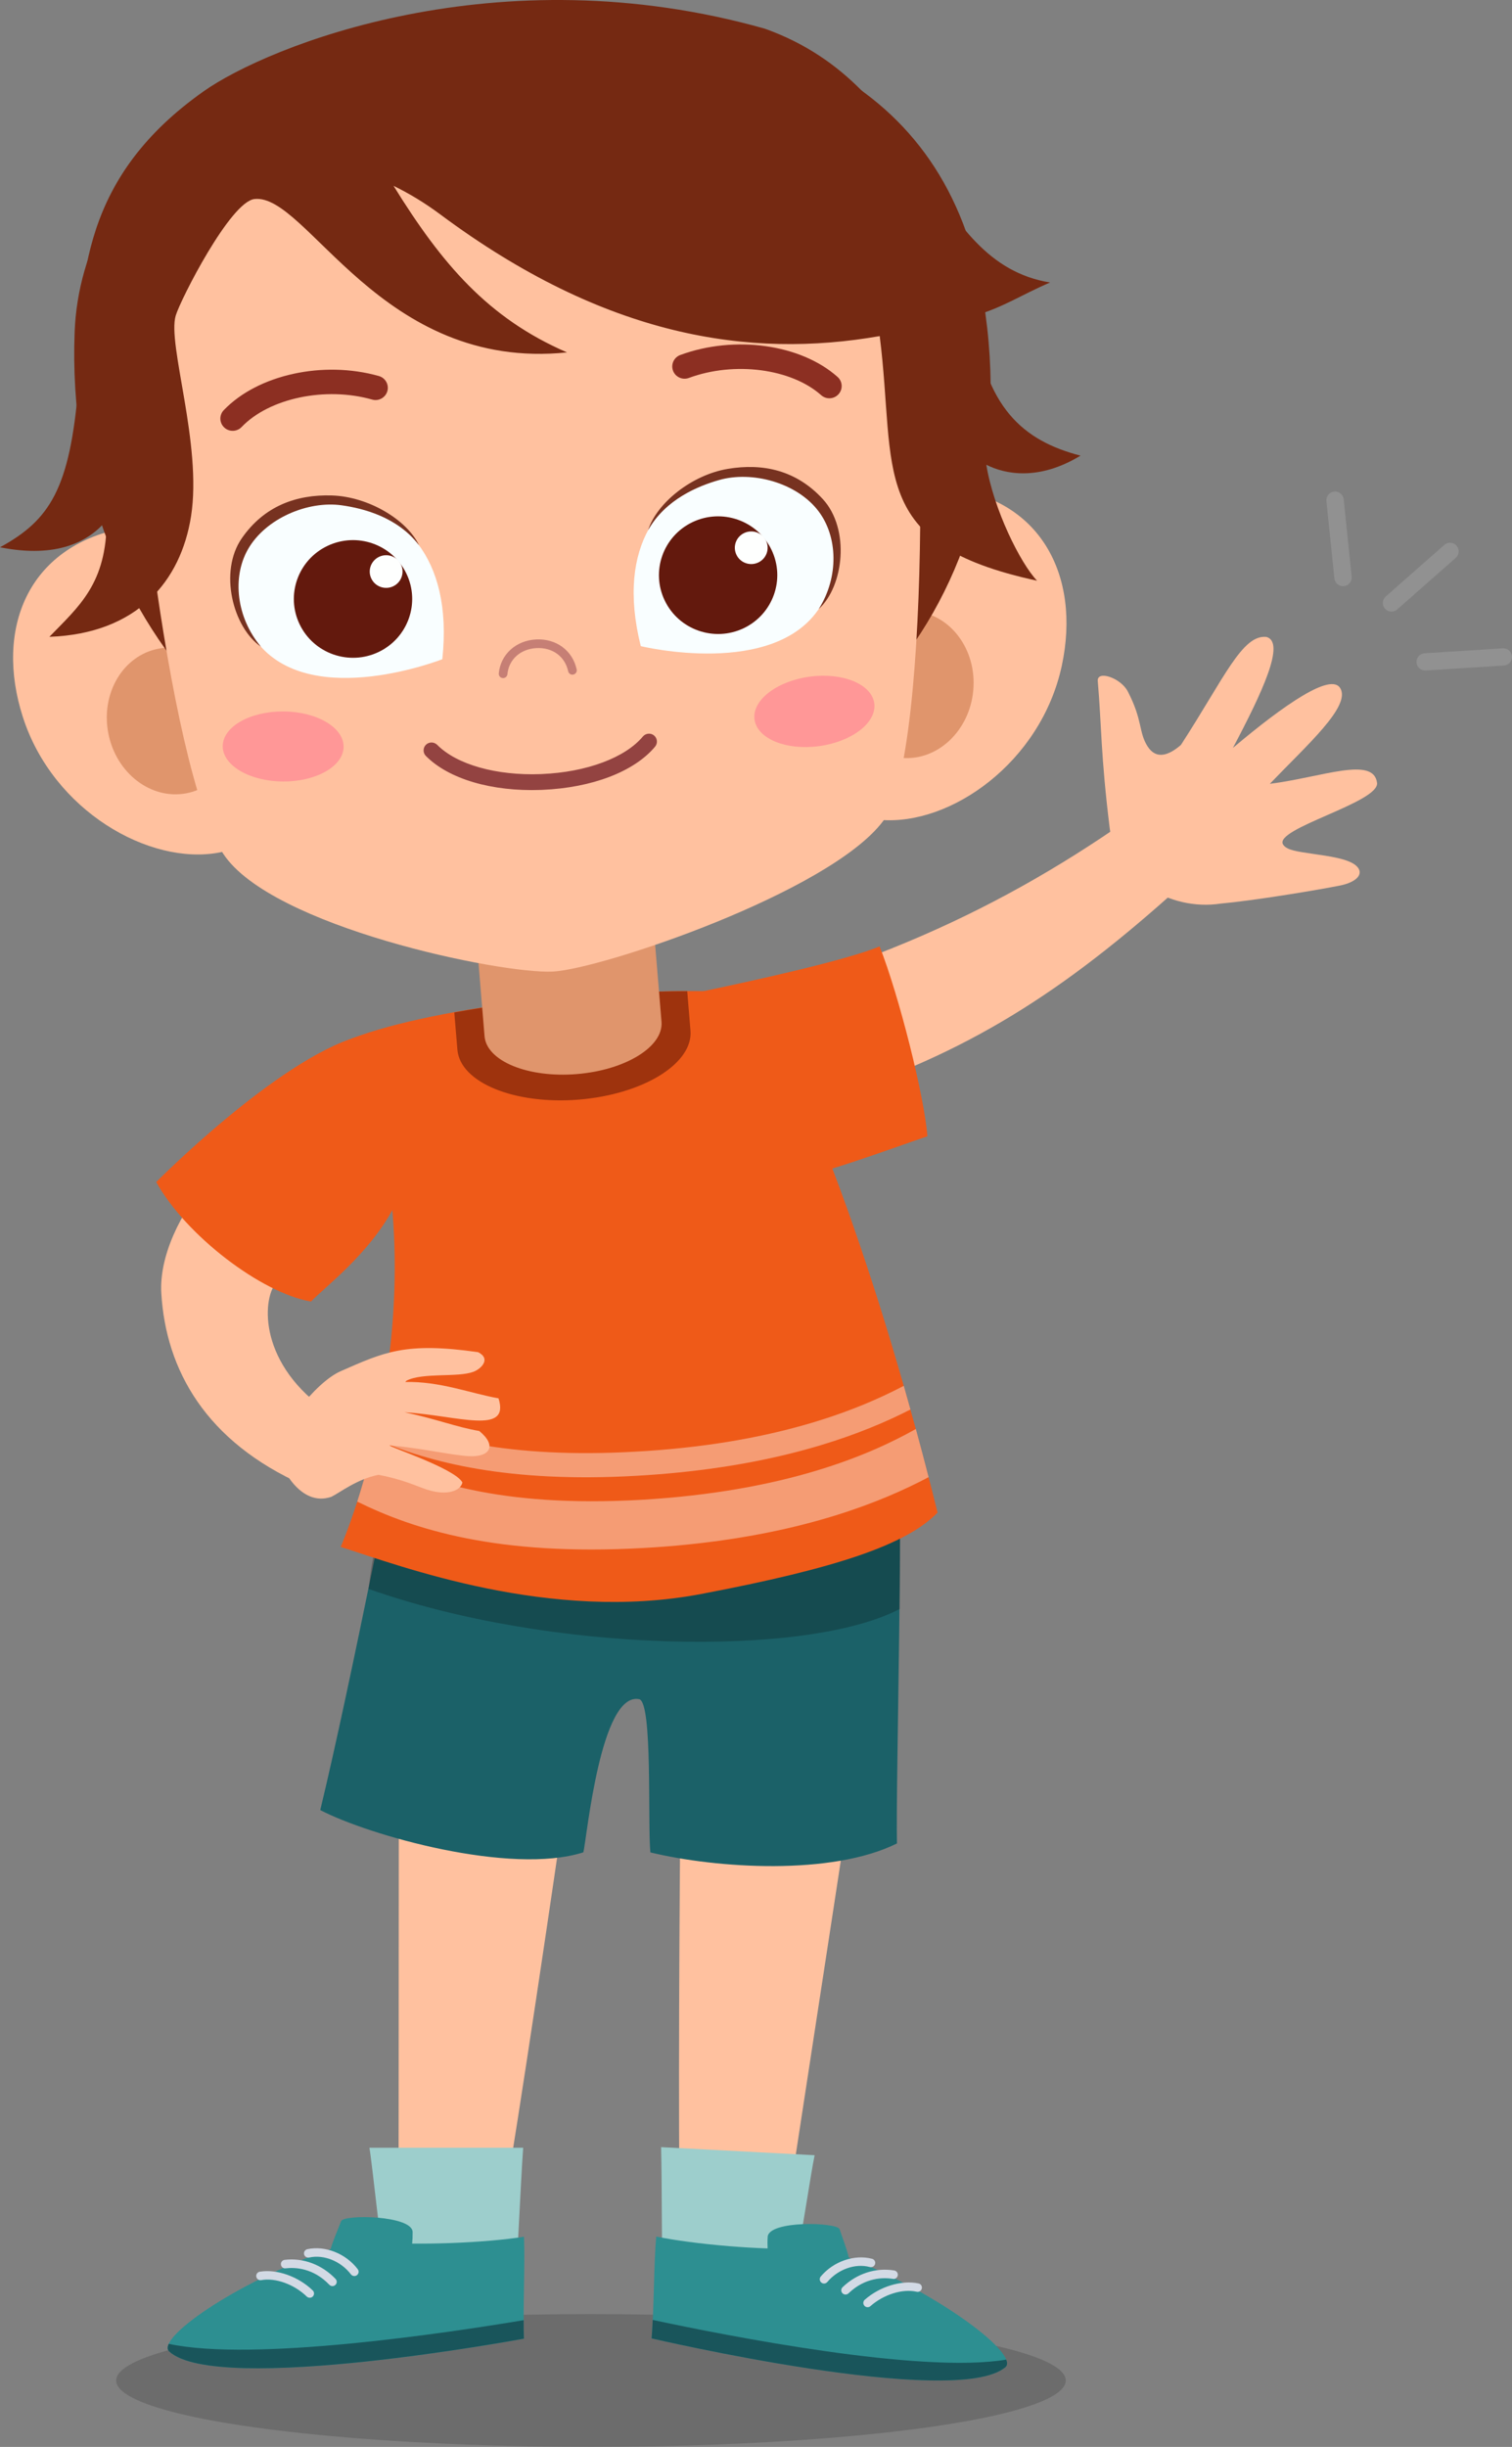 <svg width="641.37" height="1037.71" viewBox="0 0 641.37 1037.71" xmlns="http://www.w3.org/2000/svg" xmlns:xlink="http://www.w3.org/1999/xlink" xml:space="preserve" overflow="visible"><rect x="0" y="0" width="641.37" height="1037.71" fill="#808080" stroke="none"/><defs></defs><g><path d="M544.3 358.21C545.88 360.6 550.31 361.12 557.19 362.15 563.15 363.04 572.13 364.11 575.41 367.27 578.91 370.64 575.3 374.17 568.38 375.55 556.95 377.82 530.95 382.02 517.9 383.19 495.79 386.59 473.31 372.09 470.74 351.37 466.89 320.3 467.31 308.01 465.66 288.83 465.25 284.1 475.38 287.43 478.38 293.2 484.8 305.56 482.92 310.36 486.72 316.43 490.43 322.35 495.84 320.33 500.94 315.91 519.37 287.43 526.91 269.07 537.16 270.11 545.47 272.29 535.43 293.63 522.99 317.17 545.15 298.49 564.47 285.32 568.48 291.79 573.22 299.44 554.43 315.92 538.65 332.41 560.65 329.64 582.65 320.53 584.12 331.98 585.2 340.34 539.86 351.46 544.3 358.21Z" fill="#FFC19F"/><path d="M612.66 231.09C614.18 229.76 616.5 229.9 617.85 231.4 619.14 232.92 619.06 235.22 617.53 236.56L592.68 258.46C591.16 259.79 588.84 259.65 587.49 258.15L587.19 257.76C586.17 256.26 586.41 254.21 587.8 252.98L612.66 231.09ZM637.46 274.96C639.51 274.83 641.25 276.38 641.36 278.37 641.49 280.39 639.95 282.13 637.92 282.25L604.77 284.35C603.42 284.43 602.2 283.78 601.49 282.74 601.13 282.21 600.9 281.6 600.86 280.93 600.74 278.91 602.27 277.17 604.3 277.04L637.46 274.96ZM565.93 208.47C567.95 208.26 569.74 209.74 569.97 211.73L573.36 244.56C573.56 246.57 572.1 248.36 570.07 248.57 568.68 248.71 567.38 248.06 566.65 246.98 566.32 246.49 566.1 245.92 566.03 245.31L562.64 212.48C562.44 210.47 563.91 208.68 565.93 208.47Z" fill="#919191"/><path d="M128.73 629.79C132 627.54 138.81 618.18 149.2 604.66 112.79 586.06 110.7 557.42 115.46 546.73 127.07 520.61 165.66 494.69 201.33 469.15 191.71 464.4 160.76 460.74 140.53 465.57 102.38 474.67 66.6 517.68 68.43 548.46 70.36 581.01 87.33 611.39 128.73 629.79Z" fill="#FFC19F"/><ellipse cx="250.68" cy="1009.54" rx="201.4" ry="28.16" opacity="0.16"/><path d="M205.53 978.81C203.84 984.79 168.91 978.69 168.94 972.42 169.28 891.11 168.99 699.46 169.45 679.12L250.68 688.14C250.68 688.13 213.76 949.67 205.53 978.81Z" fill="#FFC19F"/><g><path d="M218.48 970.13C218.33 971.7 164.63 971.51 164.3 969.63 161.51 953.93 157.92 917.78 156.7 910.83L221.92 910.83C220.75 927.34 219.45 960.09 218.48 970.13Z" fill="#9DCECC"/><g><path d="M140.26 953.75C141.21 950.31 143.17 945.94 144.69 941.96 145.82 939 174.95 939.47 175.03 946.59 175.05 948.41 174.98 950.02 174.83 951.48 179.82 951.53 185.22 951.47 190.93 951.26 203.34 950.81 214.47 949.81 222.27 948.57 222.78 959.82 221.79 979.29 222.25 991.8 222.25 991.8 92.29 1015.98 71.81 997.25 66.02 991.96 98.65 968.51 140.26 953.75Z" fill="#2D8F91"/><path d="M222.12 983.95C222.12 986.73 222.15 989.41 222.23 991.79 222.23 991.79 92.27 1015.97 71.79 997.24 70.98 996.49 70.94 995.38 71.57 993.99 107.43 1001.73 189.81 989.36 222.12 983.95Z" fill="#19555B"/><path d="M131.16 957.39C130.17 957.58 129.21 956.99 128.99 956.01 128.77 955.04 129.39 954.07 130.37 953.85 137.92 952.22 146.71 955.69 151.76 962.34 152.36 963.14 152.21 964.27 151.4 964.87 151.09 965.1 150.73 965.22 150.37 965.23 149.8 965.25 149.22 965 148.85 964.51 144.64 958.96 137.36 956 131.16 957.39ZM121.17 961.96C120.18 962.14 119.27 961.36 119.16 960.37 119.04 959.38 119.76 958.48 120.76 958.37 128.72 957.44 136.57 960.41 142.33 966.45 143.02 967.17 142.99 968.32 142.26 969.01 141.93 969.32 141.5 969.49 141.08 969.5 140.58 969.52 140.07 969.33 139.69 968.93 132.89 961.8 125.17 961.5 121.17 961.96ZM110.19 963.4C117.36 962.16 126.58 965.44 132.66 971.34 133.38 972.04 133.39 973.18 132.69 973.9 132.35 974.25 131.91 974.43 131.46 974.44 130.98 974.46 130.49 974.29 130.12 973.93 124.83 968.79 116.86 965.84 110.81 966.97 109.79 967.16 108.88 966.48 108.71 965.49 108.54 964.5 109.2 963.57 110.19 963.4Z" fill="#D3DAE5"/></g></g><path d="M289.79 984.65C290.55 990.82 326 990.03 326.93 983.83 338.96 903.41 368.4 714 371.04 693.82L289.37 690.53C289.38 690.52 286.09 954.61 289.79 984.65Z" fill="#FFC19F"/><path d="M170.19 604.52C170.19 604.52 148.73 714.3 135.85 767.62 156.37 778.35 216.54 795.41 247.46 785.54 248.96 779.28 254.73 717.4 271.11 720.6 276.95 721.74 274.67 773.79 275.88 785.58 304.24 792.41 352.83 795.48 380.48 781.78 379.9 755.74 383.37 636.48 380.82 604.53L170.19 604.53Z" fill="#1B6168"/><path d="M381.83 649.48C372.71 625.58 363.81 605.82 363.81 605.82L170.25 610.48C170.04 610.9 169.72 611.51 169.48 611.98 168.29 623.12 159.33 646.22 156.33 673.83 233.09 701.06 341.99 703.02 381.62 682.36 381.74 671.1 381.83 659.93 381.83 649.48Z" opacity="0.23"/><g><path d="M281.15 970.2C281.23 971.77 334.88 974.01 335.3 972.15 338.81 956.59 344.03 920.89 345.56 914L280.43 910.57C280.85 927.11 280.64 960.13 281.15 970.2Z" fill="#9DCECC"/><g><path d="M360.04 957.37C359.25 953.89 357.49 949.44 356.16 945.39 355.17 942.38 326.05 941.54 325.64 948.64 325.53 950.46 325.54 952.07 325.62 953.53 320.64 953.35 315.24 953.05 309.55 952.59 297.17 951.58 286.1 950.08 278.36 948.49 277.34 959.7 277.44 979.2 276.41 991.67 276.41 991.67 405.13 1021.69 426.45 1003.9 432.46 998.89 400.93 973.99 360.04 957.37Z" fill="#2D8F91"/><path d="M276.88 983.85C276.75 986.63 276.6 989.3 276.41 991.68 276.41 991.68 405.13 1021.7 426.45 1003.91 427.3 1003.2 427.39 1002.09 426.82 1000.68 390.64 1006.78 308.91 990.71 276.88 983.85Z" fill="#19555B"/><path d="M350.95 967.75C350.56 968.23 349.97 968.45 349.4 968.4 349.04 968.37 348.69 968.24 348.39 967.99 347.62 967.35 347.51 966.21 348.15 965.44 353.5 959.02 362.44 955.95 369.91 957.92 370.88 958.18 371.46 959.17 371.19 960.14 370.93 961.1 369.94 961.66 368.96 961.42 362.83 959.75 355.43 962.38 350.95 967.75ZM359.93 972.57C359.54 972.94 359.02 973.11 358.52 973.07 358.09 973.04 357.68 972.85 357.36 972.53 356.66 971.81 356.68 970.66 357.41 969.97 363.43 964.19 371.42 961.58 379.32 962.87 380.31 963.03 380.98 963.96 380.83 964.94 380.67 965.92 379.72 966.66 378.74 966.43 374.76 965.79 367.04 965.75 359.93 972.57ZM391.02 970.52C390.81 971.49 389.86 972.13 388.85 971.9 382.86 970.51 374.76 973.09 369.24 977.99 368.85 978.33 368.36 978.48 367.88 978.44 367.43 978.4 366.99 978.2 366.67 977.84 366 977.09 366.07 975.95 366.82 975.29 373.16 969.68 382.52 966.82 389.63 968.38 390.62 968.58 391.24 969.55 391.02 970.52Z" fill="#D3DAE5"/></g></g><path d="M144.51 656.03C169.93 664.11 233.35 688.15 297.3 676.01 355.44 664.97 384.63 654.95 397.7 641.48 372.95 541.52 340.04 450.72 315.91 420.95 262.7 417.69 185 426.75 149.16 440.43 192.86 546.9 144.51 656.03 144.51 656.03Z" fill="#EF5A18"/><path d="M499.57 332.12C507 342.34 515.33 344.92 523.71 354.39 472.09 403.91 431.81 435.04 376.66 456.65 339.89 462.02 310.57 449.64 300.66 426.98 384.1 406.24 442.49 375.71 499.57 332.12Z" fill="#FFC19F"/><path d="M66.27 501.28C78.78 523.87 110.83 548.37 131.93 551.96 143.2 540.04 207.11 496.06 151.63 439.64 117.11 449.88 66.27 501.28 66.27 501.28Z" fill="#EF5A18"/><path d="M194.02 445.17 192.71 429.37C222.99 423.86 259.32 420.42 291.51 420.35L292.89 437.1C294.04 451.01 272.84 464.1 245.53 466.33 218.24 468.55 195.17 459.08 194.02 445.17Z" fill="#9E330D"/><path d="M201.48 390.33 205.54 439.44C206.41 450 223.93 457.19 244.65 455.5 265.38 453.81 281.47 443.87 280.6 433.31L276.54 384.2 201.48 390.33Z" fill="#E0956C"/><path d="M331 500.93C346.03 499.1 376.32 487.69 393.39 481.88 392.16 465.38 381.51 422.64 373.12 401.35 358.96 407.31 318.53 416.1 297.51 420.54 306.03 458.7 331 500.93 331 500.93Z" fill="#EF5A18"/><g><path d="M9.71 304.13C22.53 343.94 63.47 367.13 92.96 361.55 122.45 355.96 126.31 322.5 118.91 283.87 111.5 245.24 81.57 218.35 52.09 224.03 11.8 231.81-2.34 266.71 9.71 304.13Z" fill="#FFC19F"/><path d="M45.93 310.91C49.18 327.85 64 339.27 79.03 336.43 94.05 333.58 103.61 317.54 100.36 300.6 97.11 283.66 82.3 272.24 67.27 275.09 52.24 277.93 42.69 293.97 45.93 310.91Z" fill="#E0956C"/><path d="M450.4 282.32C441.62 323.2 403.21 350.32 373.31 347.68 343.41 345.03 336.22 312.12 339.72 272.95 343.23 233.78 370.33 204.07 400.23 206.81 441.09 210.56 458.65 243.9 450.4 282.32Z" fill="#FFC19F"/><path d="M412.85 292.75C411.31 309.92 397.71 322.75 382.47 321.41 367.23 320.06 356.12 305.04 357.66 287.87 359.2 270.7 372.8 257.87 388.04 259.21 403.28 260.56 414.39 275.58 412.85 292.75Z" fill="#E0956C"/><path d="M417.09 127C438.52 257.91 346.38 349.95 234.89 355.47 123.41 360.99 26.78 269.63 31.66 140.87 34.37 69.38 106.66 9.8 213.2 5.21 324.72 0.42 401.85 33.9 417.09 127Z" fill="#752912"/><path d="M381.65 101.84C392.85 123.56 395.98 319.81 374.57 348.25 351.86 378.42 255.11 411 234.48 412.03 212.38 413.12 115 393.02 94.72 362.1 70.73 325.51 52.16 151.71 58.17 130.61 78.5 59.36 139.72 53.96 219.95 49.99 295 46.28 352.58 45.5 381.65 101.84Z" fill="#FFC19F"/><path d="M370.85 298.24C371.97 306.37 361.51 314.51 347.48 316.42 333.46 318.33 321.18 313.28 320.06 305.15 318.94 297.02 329.41 288.88 343.43 286.97 357.45 285.07 369.73 290.11 370.85 298.24Z" fill="#FF9797"/><path d="M145.75 316.7C145.7 324.91 134.19 331.5 120.03 331.42 105.88 331.34 94.44 324.62 94.48 316.42 94.53 308.22 106.04 301.63 120.2 301.71 134.36 301.78 145.8 308.5 145.75 316.7Z" fill="#FF9797"/><path d="M242.9 286.12C242.02 286.17 241.2 285.57 241.01 284.68 239.63 278.37 234.37 274.51 227.6 274.85 220.8 275.19 215.83 279.63 215.24 285.91 215.14 286.92 214.24 287.66 213.24 287.56 212.22 287.47 211.48 286.58 211.58 285.57 212.33 277.52 218.85 271.61 227.42 271.18 235.95 270.76 242.86 275.86 244.62 283.89 244.84 284.88 244.21 285.86 243.21 286.07L242.9 286.12Z" fill="#C67F75"/><path d="M351.8 168.91C350.56 168.91 349.31 168.47 348.32 167.58 335.63 156.3 311.52 153.14 292.2 160.28 289.52 161.28 286.5 159.92 285.49 157.22 284.49 154.54 285.86 151.55 288.57 150.55 311.63 142.05 339.7 145.96 355.29 159.86 357.43 161.77 357.62 165.05 355.69 167.18 354.66 168.33 353.23 168.91 351.8 168.91Z" fill="#8C2F22"/><path d="M99.11 182.69C97.68 182.8 96.21 182.34 95.1 181.27 93.01 179.29 92.93 176.01 94.92 173.94 109.39 158.87 137.06 152.8 160.71 159.47 163.49 160.26 165.09 163.13 164.31 165.88 163.51 168.65 160.62 170.25 157.86 169.45 138.04 163.83 114.23 168.83 102.49 181.09 101.56 182.06 100.35 182.59 99.11 182.69Z" fill="#8C2F22"/><g><path d="M187.63 279.56C187.63 279.56 133.14 301.06 109.89 273.35 81.56 239.59 119.21 208.81 145.27 212.53 169.38 215.98 192.38 234.97 187.63 279.56Z" fill="#F9FEFF"/><path d="M102.56 228.28C111.99 214.67 125.59 209.66 140.75 210.12 156.25 210.6 172.59 220.38 177.77 231.27 168.62 219.23 154.03 215.59 145.02 214.31 130.66 212.24 112.55 219.83 105.09 233.11 98.45 244.92 100.26 261.83 110.66 274.23 98.82 266.13 92.73 242.47 102.56 228.28Z" fill="#773220"/><path d="M172.37 243.21C178.37 255.63 173.1 270.53 160.61 276.5 148.11 282.46 133.12 277.23 127.12 264.81 121.12 252.39 126.39 237.49 138.88 231.52 151.38 225.55 166.37 230.79 172.37 243.21Z" fill="#63190D"/><path d="M170.07 239.39C171.73 242.84 170.27 246.97 166.81 248.63 163.34 250.28 159.18 248.83 157.52 245.39 155.85 241.94 157.32 237.81 160.78 236.15 164.24 234.49 168.41 235.94 170.07 239.39Z" fill="#FEFFFE"/></g><g><path d="M271.81 274.02C271.81 274.02 328.76 287.89 347.96 257.27 371.36 219.96 329.81 194.61 304.52 201.86 281.1 208.56 260.95 230.5 271.81 274.02Z" fill="#F9FEFF"/><path d="M349 211.63C337.78 199.43 323.62 196.32 308.67 198.85 293.38 201.43 278.55 213.35 274.92 224.85 282.32 211.68 296.27 206.08 305.02 203.58 318.96 199.58 337.94 204.62 347.17 216.75 355.37 227.55 355.92 244.55 347.33 258.24 357.92 248.61 360.69 224.35 349 211.63Z" fill="#773220"/><path d="M327.24 233.12C333.24 245.54 327.97 260.44 315.48 266.41 302.98 272.37 287.99 267.14 281.99 254.72 275.99 242.3 281.26 227.4 293.75 221.43 306.25 215.47 321.24 220.7 327.24 233.12Z" fill="#63190D"/><path d="M324.94 229.3C326.6 232.75 325.14 236.88 321.68 238.53 318.21 240.19 314.05 238.73 312.39 235.29 310.73 231.84 312.19 227.71 315.65 226.06 319.12 224.4 323.28 225.85 324.94 229.3Z" fill="#FEFFFE"/></g><path d="M229.55 334.99 230.15 334.96C251.22 334.06 269.05 327.22 277.88 316.64 279.06 315.21 278.87 313.09 277.44 311.91 276.03 310.72 273.9 310.93 272.69 312.35 265.17 321.36 248.77 327.46 229.88 328.26L229.32 328.29C210.51 328.98 193.73 324.25 185.45 315.87 184.11 314.57 181.99 314.56 180.68 315.84 179.36 317.13 179.34 319.26 180.64 320.58 190.36 330.39 208.61 335.76 229.55 334.99Z" fill="#934341"/></g><g opacity="0.4"><path d="M151.54 636.81C153.36 631.16 155.35 624.38 157.3 616.67 179.13 627.97 211.84 639.44 271.79 636.06 333.43 632.49 369.19 616.87 388.49 606.01 390.33 612.75 392.13 619.57 393.9 626.44 374.21 636.86 341.81 649.96 291.23 655.06 285.39 655.65 279.29 656.14 272.95 656.48 211.03 659.99 175.5 648.65 151.54 636.81Z" fill="#FFFFFF"/><path d="M386.19 597.76C366.7 607.72 335.65 619.65 288.03 624.45 282.28 625.03 276.28 625.5 270.04 625.86 215.54 628.94 182.09 620.29 158.83 610.11 159.59 606.81 160.34 603.44 161.05 599.85 183.33 609.89 215.65 618.67 269.46 615.63 326.97 612.51 362.58 598.63 383.37 587.71 384.32 591.03 385.25 594.4 386.19 597.76Z" fill="#FFFFFF"/></g><path d="M200.82 581.76C194.16 584.26 179.38 581.99 172.5 585.49 172.5 585.49 172.11 585.81 171.9 586.08 186.75 585.74 199.53 590.91 211.47 593.01 216.44 608.79 194.19 600.33 171.59 598.91 185.15 601.78 193.9 605.31 203.27 606.85 210.83 612.97 208.08 618.1 198.65 617.53 191.36 617.09 178.49 614.09 165.32 612.96 164.2 613.37 192.99 622.7 196.14 628.68 195.53 631.99 190 634.58 181.18 631.74 176.41 630.2 171.36 627.5 160.53 625.45 151.51 627.21 144.1 633.04 140.59 634.76 127.21 639.43 118.75 621.45 118.31 617.54 117.17 607.37 133.64 586.25 144.56 581.48 162.85 573.49 171.83 568.99 202.81 573.44 208.44 576.29 204.07 580.54 200.82 581.76Z" fill="#FFC19F"/><path d="M458.33 193.24C433.87 186.87 417.73 172.78 412.99 134.08 426.42 129.94 432.59 125.35 445.41 119.8 392.99 111.25 394.12 37.08 324.48 12.18 211.08-19.93 113.68 19.42 86.31 38.77 35.88 74.43 32.98 116.81 33.24 164.02 29.6 207.12 21.27 220.51 0 232.1 24.39 236.94 37.92 229.52 45.25 220.57 45.22 247.5 33.59 257.04 20.94 270.07 58.23 268.73 76.7 246.44 81.03 218.97 85.85 188.46 70.87 145.94 74.54 133.83 76.66 126.83 97.7 85.6 107.92 84.41 130.21 81.81 161.53 157.61 240.52 149.45 207.09 134.98 187.54 112.08 166.94 78.82 173.46 81.99 180.08 85.96 186.72 90.9 256.66 142.96 317.8 152.22 373.16 142.53 380.39 199.6 367.52 230.67 439.91 246.27 432.82 238.89 421.4 215.84 418.39 197.1 426.35 201.12 440.55 204.03 458.33 193.24Z" fill="#752912"/></g></svg>